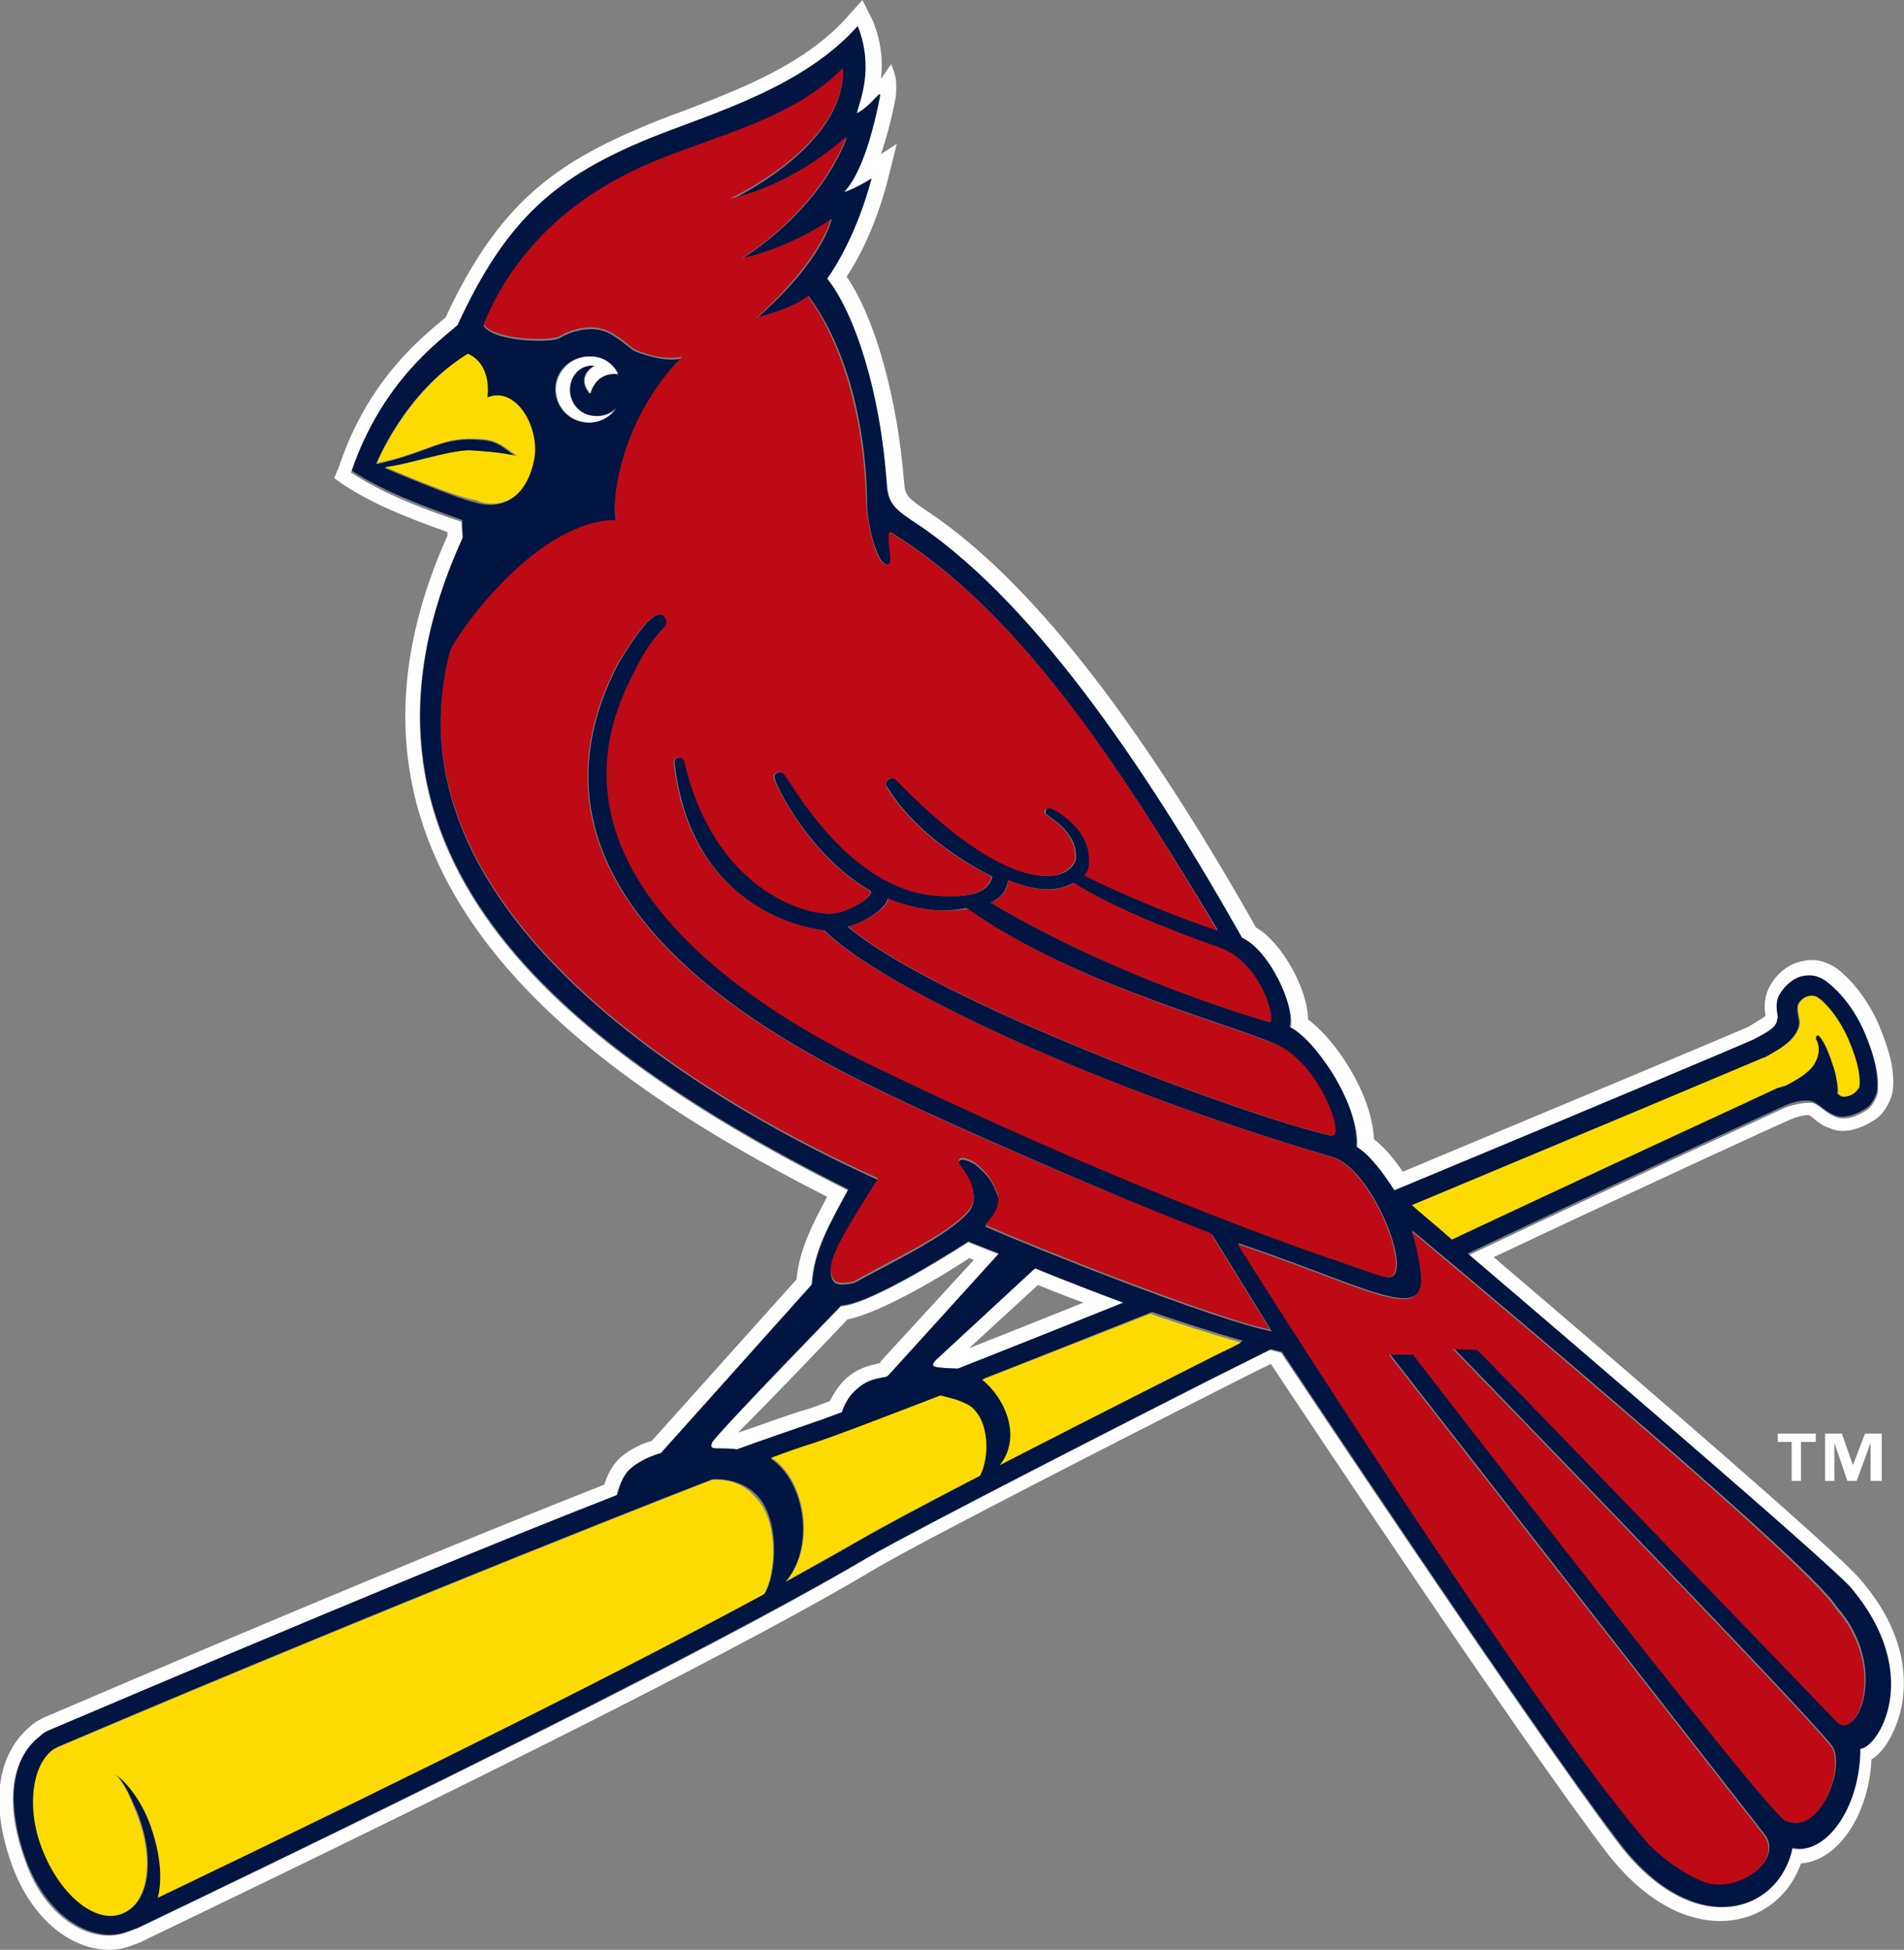 <?xml version="1.0" encoding="utf-8"?>
<!-- Generator: Adobe Illustrator 24.1.2, SVG Export Plug-In . SVG Version: 6.00 Build 0)  -->
<svg version="1.1" id="Layer_1" xmlns="http://www.w3.org/2000/svg" xmlns:xlink="http://www.w3.org/1999/xlink" x="0px" y="0px"
	 viewBox="0 0 205.1 210" style="enable-background:new 0 0 205.1 210;" xml:space="preserve">
<rect x="0" y="0" width="205.1" height="210" fill="#808080" stroke="none"/>
<style type="text/css">
	.st0{fill:#FFFFFF;}
	.st1{fill:#001541;}
	.st2{fill:#FEDB00;}
	.st3{fill:#BE0A14;}
</style>
<path class="st0" d="M103,147.4c0.1,0,0.1,0,0.2,0c6.4-2.5,13.1-5.2,17.8-7.1c-5.4-2-9.5-3.7-9.5-3.7l-10.7,9.8
	C100.2,147.2,100.3,147.3,103,147.4 M111.8,138.4c1,0.4,2.7,1.1,4.9,1.9c-3.7,1.5-8,3.2-12.3,4.9L111.8,138.4z"/>
<path class="st0" d="M77.3,156c0.7,0,1.4,0.1,2.1,0.1c3-1.1,5.4-1.9,7.4-2.6c0.9-0.3,2.3-0.8,3.9-1.4c0.2-0.7,0.7-1.7,1.5-2.4
	c1-0.9,1.7-1.2,3.2-1.4c0.3-0.1,0.4-0.3,0.6-0.5l11.6-12.7l-3.3-1.3c0,0-10.3,6.7-13.7,6.9c0,0-13.9,14.3-14,14.8
	C76.5,155.9,76.7,156,77.3,156 M91.3,142.1c3.6-0.7,10.6-4.9,13.1-6.6l0.5,0.2l-10.1,11l0.1,0.1c-1.5,0.3-2.6,0.6-3.9,1.8
	c-0.8,0.8-1.3,1.7-1.6,2.3c-1.3,0.5-2.4,0.9-3.2,1.1c-1.9,0.6-4,1.4-6.7,2.3C82.2,151.6,87.6,146,91.3,142.1"/>
<path class="st0" d="M200.3,170c-2.6-3-22.4-20.1-39.4-34.6c16.1-7.6,30.3-14.1,31.9-14.8c0.7-0.3,1.4-0.5,2-0.5
	c0.1,0,0.4,0.2,0.6,0.4c0.5,0.4,1,0.8,1.7,1c0.4,0.2,0.9,0.3,1.4,0.3c1.6,0,3-0.9,3.6-1.3c1-0.7,1.7-2.2,1.8-3.1
	c0.2-2.1-0.3-4.1-1.5-7c-1.4-3.2-3.4-5.3-4.7-6.2c-0.8-0.5-1.6-0.8-2.5-0.8c-0.3,0-0.6,0-0.9,0.1c-1.5,0.2-2.9,1.3-3.7,2.8
	c-0.7,1.3-0.5,2.7-0.4,3.1l0,0c-0.2,0.2-0.9,0.6-1.4,0.9l-0.3,0.2l-0.4,0.2c-2.8,1.2-18.3,7.7-37,15.5c-0.8-1.2-1.9-2.6-3.1-3.5
	c-0.2-4.9-4.2-10.8-7.1-12.9c0-3.2-2.8-8.3-5.6-9.9c-12.9-22.8-24.4-37.4-35.2-44.7l-0.3-0.2c-1.9-1.3-2.3-1.6-2.4-2.9
	c-0.7-9.1-3.1-17.8-6.2-22.3c1.2-1.8,3.1-5.3,4.4-10.3l1-4l-1.7,1.1c0.5-1.5,1.1-3.5,1.6-6.2c0,0,0.1-1,0-1.9
	c-0.1-0.6-0.5-1.6-0.5-1.6s-1.1,1.6-1.1,1.6c0.2-1.7,0.1-3.9-0.9-6.3L92.9,0l-1.7,1.9C86.6,7,79.7,9.6,73.5,12
	c-1.4,0.5-2.7,1-3.9,1.5c-9.8,4.1-15.9,8.4-21.6,20.7c-0.2,0.1-0.3,0.3-0.5,0.4c-2.6,2.2-8,6.7-11,15.7L36,51.5l1,0.7
	c3.2,2.1,6.7,3.5,11.2,5.1c0,0.1,0,0.3,0,0.4c-16.4,36.5,15,58,40.9,71.2c-1.6,3-3,5.7-3.3,8.9l-15.6,17.4c-0.8,0.2-2.3,0.8-3.5,1.9
	c-0.8,0.8-1.3,1.8-1.6,2.8c-14,5.5-33.8,13.7-60.4,25.1c-0.6,0.3-1.1,0.6-1.4,0.9c-1.7,1.4-5.4,5.6-2,15c2,5.5,6.1,9.1,10.5,9.1
	c0.9,0,1.8-0.2,2.5-0.5c0,0,0.9-0.3,1.2-0.5c39.1-18.8,65.7-32.2,78.9-40.1c4.7-2.8,28.2-14.8,36.9-19.2c1.8-0.9,3.7-1.9,5.6-2.8
	l0,0c3.1,4.7,26.8,40.3,36,52.4c3.7,4.9,8.1,7.6,12.4,7.6c4.1,0,7.4-2.5,8.7-6.2c4-0.3,7.3-5.2,7.6-11.2c1-0.6,1.8-1.8,2.3-2.9
	C204.9,184.6,207.2,177.9,200.3,170 M200.3,188.4c0,6.5-3.8,11.5-7.3,10.7c-1.4,7-10.6,10-18.7-0.6c-9.8-13-36.3-52.8-36.3-52.8
	c-0.4-0.1-0.8-0.2-1.2-0.3c-2.1,1-4.2,2.1-6.2,3.1c-8.1,4.1-32.2,16.4-37,19.2c-13.1,7.8-39.6,21.2-78.8,40c-0.3,0.1-1,0.4-1.1,0.4
	c-3.5,1.4-8.7-1.1-11-7.7c-2.5-6.9-1.1-11.3,1.5-13.3c0.3-0.3,0.6-0.5,1.1-0.7c30.1-12.8,48.8-20.5,61.1-25.3
	c0.2-0.8,0.6-2.1,1.4-2.8c1.3-1.2,3.3-1.7,3.3-1.7l16.3-18.2c0.2-3.6,1.9-6.5,3.9-10.2C59.8,112.4,34.5,91.5,49.8,58
	c0-0.2-0.1-1.8-0.1-1.8c-5.1-1.7-8.6-3.2-11.9-5.3c3.3-9.7,9.5-14,11.4-15.7c5.3-11.6,10.7-16,20.9-20.2c6.8-2.8,16.2-5.5,22.2-12
	c1.8,4.6,0.2,8.1-0.1,9.4c1.8-1.1,2.6-2.8,2.5-1.8c-1.5,7.5-3.2,9.5-3.9,10.3c1.3-0.4,3-1.5,3-1.5c-1.5,5.5-3.7,9.2-4.8,10.8
	c3,3.6,5.8,12.3,6.6,22.3c0.2,2.2,1.3,2.8,3.4,4.3c13.2,8.9,25.7,28.2,34.9,44.5c2.9,1.3,5.8,7.4,5.1,9.6c2.6,1.2,7.6,8,7.2,12.9
	c1.4,0.8,2.9,2.8,4.1,4.7c20.7-8.6,37.7-15.8,38.6-16.2c1.3-0.7,2.4-1.2,2.6-2c0-0.1,0.1-0.4,0.1-0.5c-0.1-0.6-0.3-1.5,0.2-2.4
	c0.7-1.3,1.7-1.9,2.6-2c0.7-0.1,1.5-0.1,2.3,0.4c1,0.7,2.9,2.5,4.2,5.5c1.1,2.6,1.5,4.4,1.4,6.2c0,0.5-0.5,1.5-1.1,2
	c-0.3,0.2-2.1,1.4-3.5,0.8c-0.5-0.2-0.9-0.5-1.3-0.8c-0.4-0.3-0.8-0.6-1.1-0.7c-0.7-0.1-1.9,0.1-3,0.5c-0.2,0.1-16.2,7.4-34.1,15.9
	c12.9,11,38.2,32.7,41,36C207.3,180.4,202.1,188.5,200.3,188.4"/>
<path class="st1" d="M158.1,135c17.9-8.5,33.9-15.8,34.1-15.9c1.1-0.5,2.3-0.7,3-0.5c0.3,0.1,0.7,0.4,1.1,0.7
	c0.4,0.3,0.8,0.6,1.3,0.8c1.4,0.6,3.2-0.6,3.5-0.8c0.6-0.4,1.1-1.5,1.1-2c0.1-1.8-0.3-3.6-1.4-6.2c-1.3-3-3.2-4.8-4.2-5.5
	c-0.9-0.6-1.6-0.6-2.3-0.5c-0.8,0.1-1.9,0.8-2.6,2c-0.5,0.8-0.3,1.8-0.2,2.4c0,0.1-0.1,0.4-0.1,0.5c-0.2,0.8-1.3,1.3-2.6,2
	c-0.9,0.4-17.9,7.6-38.6,16.2c-1.2-1.9-2.7-3.9-4.1-4.7c0.3-4.9-4.7-11.8-7.2-12.9c0.7-2.2-2.2-8.3-5.1-9.6
	c-9.2-16.3-21.7-35.6-34.9-44.5c-2.1-1.4-3.3-2.1-3.4-4.3C94.9,42.2,92,33.6,89.1,30c1.1-1.5,3.3-5.2,4.8-10.8c0,0-1.7,1.1-3,1.5
	c0.7-0.8,2.4-2.7,3.9-10.3c0.1-0.9-0.7,0.8-2.5,1.8c0.3-1.3,1.9-4.8,0.1-9.4c-5.9,6.6-15.4,9.3-22.2,12
	c-10.3,4.2-15.6,8.7-20.9,20.2c-1.9,1.7-8.1,6-11.4,15.7c3.3,2.1,6.8,3.5,11.9,5.3c0,0,0,1.6,0.1,1.8c-15.4,33.6,10,54.5,41.5,70.3
	c-2,3.7-3.7,6.6-3.9,10.2l-16.3,18.2c0,0-2,0.5-3.3,1.7c-0.8,0.7-1.2,2-1.4,2.8c-12.3,4.8-31,12.5-61.1,25.3
	c-0.5,0.2-0.8,0.4-1.1,0.7c-2.6,2-4,6.3-1.5,13.3c2.4,6.5,7.5,9.1,11,7.7c0,0,0.8-0.3,1.1-0.4c39.2-18.8,65.7-32.3,78.8-40
	c4.8-2.8,28.9-15.1,37-19.2c2-1,4.1-2,6.2-3.1c0.4,0.1,0.8,0.2,1.2,0.3c0,0,26.4,39.8,36.3,52.8c8.1,10.7,17.3,7.6,18.7,0.6
	c3.5,0.9,7.3-4.2,7.3-10.7c1.8,0.1,7-7.9-1.1-17.4C196.3,167.7,171,146,158.1,135 M189.9,114L189.9,114L189.9,114
	c1.2-0.7,3.8-1.9,3.9-3.9c0-0.3-0.4-1.5-0.1-2c0.6-1,1.7-1,2.1-0.6c0.4,0.2,2.1,1.7,3.2,4.4c1.2,2.8,1.3,4.2,1.2,5.2
	c0,0.1-0.6,1.1-1.8,1c-0.2,0-0.3-0.2-0.5-0.3c0.1-0.6-0.1-1.9-0.3-2.6c-0.7-2-1-2.8-1.6-3.6c-0.5-0.3-0.4,0.3-0.4,0.3s0.7,0.9,0,2.4
	c-0.5,1.1-1.8,1.9-3.2,2.6c-0.3,0.1-0.6,0.2-1,0.3c-0.3,0.1-16.7,7.6-35,16.3c-1.8-1.6-3.3-2.8-4.3-3.7
	C172.8,121.2,189.7,114.1,189.9,114 M143.3,122.3c-9.5-2.2-42.6-14.5-52-22.5c1.3-0.2,4.2-1.9,4.3-3c3.9,1.5,6.4,1.4,8.5,1
	c12.1,8.7,31.2,13.1,34.3,15.2C142.6,115.9,144.8,122.7,143.3,122.3 M136.8,110.1c-3-0.9-17-5.1-30.1-12.9c1.4-0.6,1.7-1.5,1.9-2.4
	c3.7,1.5,5.7,1,7,0.3c3.9,2.4,9.3,4.7,15.8,7C135.8,103.7,137.4,109.7,136.8,110.1 M41.4,50.4c2.3-0.2,6.8-1.8,9.1-1.8
	c1.6,0,3.2,0.1,5.1,0.6c-1.3-0.9-2-1.7-3.7-1.8c-4.5-0.4-5.4,1.3-11.4,2.6c0,0,3-7.7,9.8-11.8c2.7,1.2,2.1,4.8,2.1,4.7
	c3.3-1.4,5.8,3.5,5,6.9c-1.4,6.2-6.3,4.3-6.3,4.3C48.9,53.6,41.4,50.4,41.4,50.4 M90.6,140.6c3.5-0.2,13.7-6.9,13.7-6.9l3.3,1.3
	L96,147.8c-0.2,0.2-0.4,0.5-0.6,0.5c-1.5,0.3-2.2,0.5-3.2,1.4c-0.8,0.7-1.3,1.7-1.5,2.4c-1.6,0.6-3,1.1-3.9,1.4
	c-2,0.7-4.4,1.5-7.4,2.6c-0.6-0.1-1.3-0.1-2.1-0.1c-0.6,0-0.8-0.1-0.6-0.6C76.7,154.9,90.6,140.6,90.6,140.6 M111.5,136.6
	c0,0,4.1,1.7,9.5,3.7c-4.7,1.9-11.5,4.6-17.8,7.1c-0.1,0-0.1,0-0.2,0c-2.7-0.1-2.8-0.2-2.2-0.9L111.5,136.6z M82.4,171.6
	c-14.2,7.7-36.1,18.7-65.3,32.7c0.5-2,0.4-4.7-0.8-7.8c-1.5-4.1-3.9-5.6-3.9-5.6c1.1,1.3,1.6,2.5,2.4,4.3c1.9,4.8,1.4,9.7-1.5,10.8
	c-2.9,1.2-6.7-2-8.6-6.8c-1.8-4.5-1.2-9.3,1.2-10.9c0.1,0,0.3-0.2,0.4-0.2c38.5-16.4,70.4-28.8,70.5-28.8c1.1,0,3.2,0.1,4.8,1.8
	C84,163.7,83.7,169.4,82.4,171.6 M105.5,159c-5.8,3-10.8,5.7-12.9,6.9c-2.2,1.3-4.9,2.8-8,4.5c3.3-3.9,2-11-1.6-13.3
	c1.6-0.6,3.1-1.1,4.3-1.5c2.5-0.8,7.9-2.9,13.9-5.2c0.7,0.1,2.3,0.5,3.2,1.2C106.5,153.1,106.5,157,105.5,159 M129.8,146.5
	c-0.2,0.1-11.7,5.9-22,11.2c2.3-3,0.6-7.2-1.9-9.2c6.9-2.7,13.9-5.5,18.2-7.2c3.2,1.1,6.6,2.2,9.8,3.1
	C132.4,145.2,131.1,145.9,129.8,146.5 M106.1,132.1c0,0,2.1-1.8,1.3-3.5c-0.5-1.2-0.8-1.9-2.4-3.2c-1.7-1-2.1-0.3-1.4,0.5
	c0.7,0.8,2.1,3.1,0.7,4.7c-2.3,2.6-8.7,5.6-12.3,7.6c-1.6,0.3-2.4,0.3-2.5-1.1c-0.2-1.7,2.2-5.4,5.1-10c-4.9-2.3-54.8-24-46.1-56.9
	c1.5-3,9.7-14,17.9-14c-0.6-1.5,0.2-10.7,7.1-17.6c-1.6,0.4-3.7-0.2-5.2-0.8c-0.6-0.4-1.3-1.1-2.5-1.8c-1.7-1-3.9-0.5-5.5,0.4
	c-0.9,0.6-7.2,0.4-8.2-1.3c2.7-6.5,8-13.1,18.3-17.5c7-3,15.2-4.7,20.4-10.1c0.2,8.4-12.2,14.1-12.2,14.1c7.5-1.7,12.6-6.8,12.6-6.7
	C88,23.1,80,27.8,80,27.8c2.6-0.4,7.5-2.6,9.6-4.2c0,0-0.9,4.4-8,10.6c0,0,3.5-0.8,5.5-2.3c3.5,4.6,6.2,12.6,6.3,22.3
	c0,1.9,0.9,6,1.9,6.5c1.4,0.7,0.2-2.1,0.6-3.4c14.3,8.7,25.3,26.3,35.3,42.9c-3.2-1-10.2-3.8-14.3-5.9c0.4-0.5,0.5-0.8,0.5-1.4
	c0.2-3.1-2.5-5.1-4-5.8c-0.4-0.2-0.6-0.1-0.7,0.1c-0.1,0.2-0.1,0.4,0,0.5c0.7,0.5,3.4,2.1,3.2,4.8c-0.1,0.7-1,1.7-2.5,1.8
	c-3.5,0.4-9.3-2.6-16.5-10c-0.2-0.2-0.6-0.7-1.1-0.4c-0.5,0.3-0.4,0.7-0.2,0.9c3.7,6.1,11.3,9.6,11.3,9.6c-0.5,2.1-3.1,2.2-5.5,2.1
	c-8.9-0.3-15-10.2-16.6-12.8c-0.3-0.5-0.7-0.6-1-0.5c-0.3,0.2-0.5,0.3-0.3,0.8c0.2,0.8,3.8,8.2,10.2,11.9c0.8,0.5-2.4,2.5-4.4,2.5
	c-3.7-0.1-12.5-3.5-15.5-16.4c0-0.2-0.2-0.5-0.7-0.4c-0.5,0.1-0.5,0.4-0.4,0.8c1.7,14.2,12.2,17.4,16.1,17.8
	c6.5,6.4,30.1,17.2,54.7,24.4c4.6,1.3,9.3,14,5.7,12.9c-1.3-0.4-3-1-4.8-1.6c-12.1-4.1-30.4-11.5-50.3-21.1
	c-13.7-6.6-36.9-21.6-25.7-42.4c1.5-3.1,3-4.6,3.3-4.9c0.1-0.1,0.2-0.5,0.2-0.6c-0.5-1.4-1.8-1.3-5.3,4.6
	c-11.9,22.9,12,37.9,26.5,45.1c9.3,4.6,25.8,11.7,37.5,16.4l6.4,10.4C130.9,142.2,111.8,134.6,106.1,132.1 M61.3,41.8
	c-0.1,1.6,1.1,2.9,2.6,3c1,0.1,2-0.3,2.5-1c-0.7,1.1-1.9,1.8-3.3,1.7c-1.9-0.1-3.4-1.8-3.3-3.8c0.1-1.9,1.8-3.4,3.8-3.3
	c1.3,0.1,2.4,0.9,2.9,1.9c-2.4-0.3-3,2.1-3,2.1c-1.6-1.9,0.5-3,0.5-3C62.7,39.2,61.4,40.2,61.3,41.8 M197.9,185.3
	c0,0-38.7-40.2-38.7-40l-2.6-0.1c0,0,38.8,40,40.8,42.9c1.4,2.1-1.2,9.5-5,7.9c-2.1-0.9-40.1-50.2-40.1-50.2h-2.6l40.5,51.9
	c1.7,2.6-2.4,5.7-5.8,5.1c-1.7-0.3-5.3-2.6-7-4.6c-9.7-11.3-30.7-43.3-44-64.3c15.2,5.1,21.2,9.5,19.5,1.6c-0.2-1-0.4-2.1-0.8-3
	c0,0,42.6,35.4,45.8,40.6C203.6,179.6,200,187.7,197.9,185.3"/>
<path class="st2" d="M76.7,159.4c-0.1,0-31.9,12.4-70.5,28.8c-0.2,0.1-0.3,0.2-0.4,0.2c-2.4,1.6-3,6.5-1.2,10.9
	c1.9,4.8,5.7,8,8.6,6.8c2.9-1.2,3.4-6.1,1.5-10.8c-0.7-1.8-1.2-3.1-2.4-4.3c0,0,2.4,1.5,3.9,5.6c1.1,3.1,1.3,5.8,0.8,7.8
	c29.2-14,51.1-25,65.3-32.7c1.3-2.2,1.6-7.9-0.9-10.4C79.9,159.5,77.9,159.3,76.7,159.4"/>
<path class="st3" d="M152,132.6c0.4,0.8,0.6,1.9,0.8,3c1.7,7.9-4.3,3.5-19.5-1.6c13.3,21,34.3,53,44,64.3c1.7,2,5.3,4.3,7,4.6
	c3.4,0.6,7.5-2.5,5.8-5.1l-40.5-51.9h2.6c0,0,38.1,49.3,40.1,50.2c3.8,1.7,6.4-5.7,5-7.9c-2-2.9-40.8-42.9-40.8-42.9l2.6,0.1
	c0-0.2,38.7,40,38.7,40c2.1,2.4,5.7-5.7-0.1-12.2C194.6,168,152,132.6,152,132.6"/>
<path class="st3" d="M93,116.6c-14.5-7.2-38.4-22.2-26.5-45.1c3.5-5.8,4.8-6,5.3-4.6c0,0.1-0.1,0.5-0.2,0.6
	c-0.2,0.2-1.8,1.7-3.3,4.9c-11.2,20.9,12,35.8,25.7,42.4c19.8,9.6,38.2,17,50.3,21.1c1.8,0.6,3.5,1.3,4.8,1.6
	c3.6,1.1-1.1-11.6-5.7-12.9c-24.5-7.2-48.1-18-54.7-24.4c-3.9-0.5-14.4-3.7-16.1-17.8c-0.1-0.4-0.1-0.7,0.4-0.8
	c0.4-0.1,0.6,0.2,0.7,0.4c3,12.9,11.8,16.3,15.5,16.4c2,0.1,5.3-2,4.4-2.5c-6.4-3.7-9.9-11.1-10.2-11.9c-0.2-0.5,0-0.6,0.3-0.8
	c0.3-0.2,0.6,0,1,0.5c1.6,2.5,7.7,12.5,16.6,12.8c2.4,0.1,5,0,5.5-2.1c0,0-7.6-3.5-11.3-9.6c-0.1-0.2-0.2-0.6,0.2-0.9
	c0.5-0.3,0.9,0.2,1.1,0.4c7.2,7.4,13,10.4,16.5,10c1.4-0.1,2.4-1.1,2.5-1.8c0.2-2.7-2.5-4.3-3.2-4.8c-0.1-0.1-0.2-0.3,0-0.5
	c0.1-0.1,0.4-0.2,0.7-0.1c1.4,0.7,4.2,2.7,4,5.8c0,0.6-0.1,0.9-0.5,1.4c4.1,2.1,11.1,4.9,14.3,5.9c-9.9-16.7-20.9-34.2-35.3-42.9
	c-0.4,1.2,0.8,4.1-0.6,3.4c-1-0.5-1.8-4.6-1.9-6.5c-0.2-9.6-2.8-17.6-6.3-22.3c-1.9,1.5-5.5,2.3-5.5,2.3c7-6.3,8-10.6,8-10.6
	c-2.1,1.6-7,3.8-9.6,4.2c0,0,8-4.7,11.3-13.1c0-0.1-5.1,5-12.6,6.7c0,0,12.5-5.7,12.2-14.1c-5.2,5.4-13.4,7.2-20.4,10.1
	c-10.3,4.3-15.6,11-18.3,17.5c1,1.7,7.2,1.9,8.2,1.3c1.6-0.9,3.7-1.4,5.5-0.4c1.3,0.7,1.9,1.4,2.5,1.8c1.5,0.7,3.6,1.2,5.2,0.8
	c-6.9,7-7.7,16.1-7.1,17.6c-8.2,0-16.4,11.1-17.9,14c-8.7,32.9,41.1,54.6,46.1,56.9c-2.9,4.6-5.3,8.3-5.1,10
	c0.2,1.4,0.9,1.4,2.5,1.1c3.6-2.1,10.1-5,12.3-7.6c1.4-1.6-0.1-3.9-0.7-4.7c-0.7-0.8-0.3-1.5,1.4-0.5c1.6,1.3,1.9,2.1,2.4,3.2
	c0.7,1.7-1.3,3.5-1.3,3.5c5.6,2.5,24.8,10.1,30.7,11.3l-6.4-10.4C118.7,128.3,102.3,121.2,93,116.6"/>
<path class="st3" d="M95.7,96.8c-0.1,1.1-3,2.7-4.3,3c9.4,8,42.5,20.3,52,22.5c1.5,0.4-0.7-6.4-4.8-9.2c-3-2-22.2-6.5-34.3-15.2
	C102.1,98.2,99.5,98.3,95.7,96.8"/>
<path class="st3" d="M108.6,94.8c-0.1,0.9-0.4,1.8-1.9,2.4c13.1,7.8,27,12,30.1,12.9c0.6-0.4-1-6.4-5.3-8c-6.5-2.3-12-4.6-15.8-7
	C114.2,95.9,112.2,96.3,108.6,94.8"/>
<path class="st0" d="M63.6,42.4c0,0,0.5-2.4,3-2.1c-0.5-1.1-1.6-1.9-2.9-1.9c-1.9-0.1-3.6,1.3-3.8,3.3c-0.1,2,1.3,3.6,3.3,3.8
	c1.4,0.1,2.6-0.6,3.3-1.7c-0.5,0.8-1.5,1.1-2.5,1c-1.6-0.1-2.7-1.5-2.6-3c0.1-1.6,1.4-2.6,2.7-2.4C64,39.4,62,40.5,63.6,42.4"/>
<path class="st2" d="M57.5,49.7c0.8-3.4-1.8-8.2-5-6.9c0,0,0.6-3.5-2.1-4.7c-6.7,4.1-9.8,11.8-9.8,11.8c5.9-1.3,6.9-3,11.4-2.6
	c1.6,0.1,2.4,0.9,3.7,1.8c-2-0.4-3.5-0.5-5.1-0.6c-2.3,0-6.9,1.6-9.1,1.8c0,0,7.6,3.3,9.9,3.6C51.3,54,56.1,55.9,57.5,49.7"/>
<path class="st2" d="M191.4,117.2c0.3-0.1,0.7-0.2,1-0.3c1.3-0.7,2.7-1.5,3.2-2.6c0.7-1.4,0-2.4,0-2.4s0-0.6,0.4-0.3
	c0.6,0.8,1,1.6,1.6,3.6c0.2,0.7,0.5,2,0.4,2.6c0.2,0.1,0.4,0.3,0.5,0.3c1.2,0.1,1.8-1,1.8-1c0.1-1,0-2.4-1.2-5.2
	c-1.2-2.7-2.8-4.2-3.2-4.4c-0.4-0.4-1.5-0.4-2.1,0.6c-0.3,0.5,0.1,1.7,0.1,2c-0.1,2-2.8,3.2-3.8,3.8l0,0l-0.1,0
	c-0.2,0.1-17.1,7.2-37.9,15.9c1,0.9,2.5,2.1,4.3,3.7C174.7,124.9,191.1,117.4,191.4,117.2"/>
<path class="st2" d="M101.3,150.3c-6,2.3-11.4,4.4-13.9,5.2c-1.3,0.4-2.7,0.9-4.3,1.5c3.6,2.3,4.9,9.4,1.6,13.3c3-1.7,5.7-3.2,8-4.5
	c2-1.2,7.1-3.9,12.9-6.9c1-2,1-5.8-1-7.4C103.6,150.8,102.1,150.5,101.3,150.3"/>
<path class="st2" d="M105.8,148.6c2.5,2,4.3,6.2,1.9,9.2c10.3-5.3,21.8-11.1,22-11.2c1.3-0.7,2.7-1.3,4-2c-3.2-0.9-6.6-2-9.8-3.1
	C119.8,143.1,112.7,145.9,105.8,148.6"/>
<path class="st0" d="M195.5,155.3H194v4.2h-1v-4.2h-1.5v-0.9h4.1V155.3z M202.6,159.5h-1.1v-4.1h0l-1.5,4.1h-1l-1.4-4.1h0v4.1h-1
	v-5.1h1.8l1.2,3.4h0l1.3-3.4h1.8V159.5z"/>
</svg>
